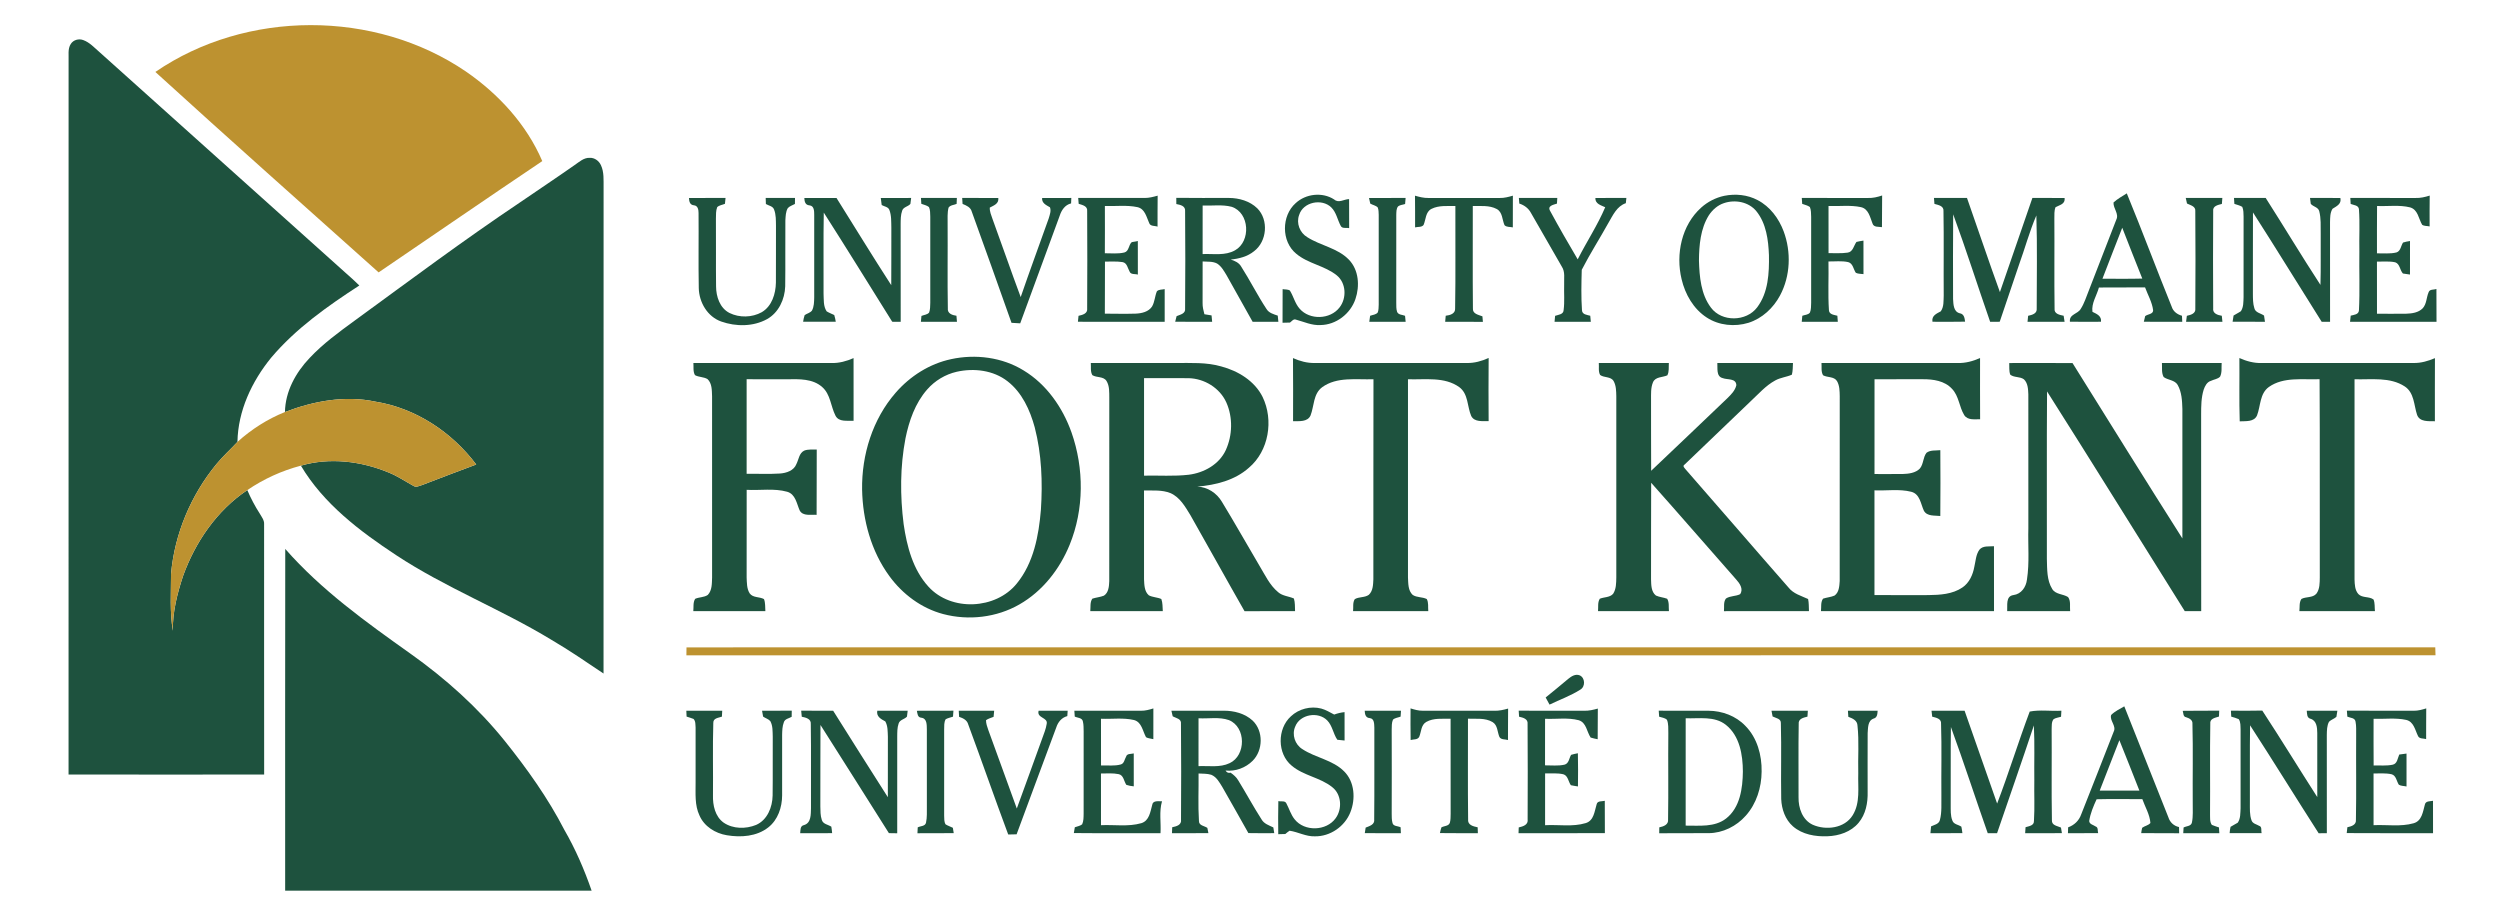<?xml version="1.0" ?>
<svg xmlns="http://www.w3.org/2000/svg" xmlns:sodipodi="http://sodipodi.sourceforge.net/DTD/sodipodi-0.dtd" xmlns:inkscape="http://www.inkscape.org/namespaces/inkscape" viewBox="0 0 148.8 54.388" inkscape:version="0.48.1 " sodipodi:docname="University of Maine Fort Kent logo.svg">
	<sodipodi:namedview pagecolor="#ffffff" bordercolor="#666666" borderopacity="1" objecttolerance="10" gridtolerance="10" guidetolerance="10" inkscape:pageopacity="0" inkscape:pageshadow="2" inkscape:window-width="1680" inkscape:window-height="994" id="namedview102" showgrid="false" fit-margin-top="0" fit-margin-left="0" fit-margin-right="0" fit-margin-bottom="0" inkscape:zoom="4.8355555" inkscape:cx="93.01449" inkscape:cy="35.470995" inkscape:window-x="-4" inkscape:window-y="-4" inkscape:window-maximized="1" inkscape:current-layer="svg2"/>
	<g id="g3083" transform="matrix(0.109,0,0,0.109,0.977,-1.488)">
		<path id="path4" d="m 75.87,52.94 c 49.57,-34.01 119.88,-34.09 169.56,-0.25 17.82,12.27 33.14,28.91 41.72,48.93 -29.9,20.09 -59.58,40.51 -89.37,60.77 C 157.08,125.97 116.24,89.72 75.87,52.94 z" inkscape:connector-curvature="0" style="fill:#bd9230"/>
		<path id="path6" d="m 29.7,37.64 c 1.41,-2.25 4.44,-3.03 6.86,-2.08 3.4,1.25 5.89,4.01 8.57,6.33 44.81,40.19 89.6,80.38 134.41,120.57 2.64,2.28 5.2,4.65 7.71,7.08 -17.42,11.32 -34.69,23.48 -48.18,39.47 -10.55,12.97 -18.09,28.99 -18.37,45.94 -3.77,4.13 -8.01,7.83 -11.53,12.19 -13.9,16.92 -22.78,38.03 -24.74,59.86 0.01,10.36 -0.75,20.82 0.99,31.08 -0.17,-10.22 2.39,-20.23 5.56,-29.87 6.68,-18.59 18.52,-35.87 35.1,-46.93 1.92,4.48 4.19,8.8 6.84,12.9 1.01,1.79 2.49,3.54 2.33,5.73 0.03,45.56 -0.04,91.12 0.03,136.68 -35.6,0.05 -71.21,0.05 -106.81,-0.01 0.06,-129.87 0.03,-259.74 0.02,-389.62 0.16,-3.1 -0.59,-6.56 1.21,-9.32 z" inkscape:connector-curvature="0" style="fill:#1e523e"/>
		<path id="path8" d="m 304.83,103.77 c 2.49,-1.68 4.96,-4.05 8.18,-3.93 2.68,-0.15 5.11,1.65 6.18,4.04 1.77,3.78 1.38,8.08 1.44,12.14 -0.04,88.48 0.02,176.95 -0.03,265.42 -9.42,-6.32 -18.77,-12.75 -28.57,-18.48 -27.53,-16.72 -57.83,-28.43 -84.75,-46.21 -19.86,-13.1 -39.6,-28.04 -51.94,-48.82 15.69,-4.59 32.82,-2.49 47.78,3.69 4.88,1.9 9.19,4.9 13.76,7.39 1.47,0.97 3.16,-0.12 4.64,-0.5 9.83,-3.81 19.69,-7.52 29.56,-11.21 -13.28,-17.66 -33.04,-30.79 -55.03,-34.32 -16.58,-3.55 -33.79,-0.32 -49.41,5.66 0.17,-11.25 5.89,-21.56 13.49,-29.54 7.29,-7.78 15.96,-14.08 24.54,-20.35 29.9,-21.8 59.56,-43.97 90.32,-64.58 9.94,-6.81 19.97,-13.48 29.84,-20.4 z" inkscape:connector-curvature="0" style="fill:#1e523e"/>
		<path id="path10" d="m 698.54,124.58 c 5.56,-5.17 14.59,-6.17 21.01,-2.02 2.48,2.21 5.37,-0.14 8.16,-0.19 0.05,5.29 0.02,10.58 0.04,15.87 -1.55,-0.4 -3.89,0.46 -4.66,-1.36 -1.75,-3.28 -2.35,-7.25 -5.07,-9.94 -5.15,-5.09 -15.4,-3.01 -17.58,4.09 -1.69,4.5 0.36,9.74 4.44,12.14 7.27,4.66 16.58,5.89 22.74,12.3 5.41,5.59 5.99,14.39 3.56,21.47 -2.7,8.06 -10.59,14.15 -19.16,14.21 -4.64,0.28 -8.9,-1.76 -13.26,-2.94 -1.41,-0.64 -2.34,0.91 -3.32,1.58 -1.37,0.04 -2.72,0.07 -4.07,0.1 0.03,-6.12 -0.02,-12.23 0.05,-18.35 1.3,0.25 2.8,0.02 3.97,0.77 1.98,3.19 2.79,7.07 5.33,9.93 5.47,6.31 16.74,5.93 21.8,-0.73 3.96,-5.06 3.62,-13.28 -1.49,-17.46 -6.61,-5.37 -15.7,-6.35 -22.22,-11.88 -8.15,-6.68 -8.08,-20.66 -0.27,-27.59 z" inkscape:connector-curvature="0" style="fill:#1e523e"/>
		<path id="path12" d="m 932.52,120.59 c 6.12,-1.25 12.73,-0.63 18.29,2.34 6.76,3.51 11.56,10 14.2,17.04 4.19,11.27 3.72,24.38 -1.99,35.05 -3.65,6.83 -9.74,12.53 -17.2,14.89 -7.53,2.32 -16.14,1.48 -22.79,-2.86 -7.25,-4.68 -11.81,-12.68 -13.75,-20.94 -3.29,-13.65 -0.02,-29.52 10.71,-39.11 3.53,-3.17 7.88,-5.41 12.53,-6.41 m -0.12,3.98 c -3.43,1.13 -6.26,3.64 -8.23,6.62 -4.6,7.35 -5.34,16.33 -5.41,24.79 0.27,8.8 1.05,18.36 6.54,25.64 5.89,7.95 19.31,7.73 25.21,-0.1 6.14,-8.08 6.63,-18.79 6.47,-28.54 -0.33,-8.32 -1.46,-17.32 -6.88,-24.01 -4.18,-5.11 -11.62,-6.48 -17.7,-4.4 z" inkscape:connector-curvature="0" style="fill:#1e523e"/>
		<path id="path14" d="m 1011.01,121.76 c 2.66,0.11 5.26,-0.51 7.78,-1.37 -0.11,5.77 0.01,11.53 -0.1,17.3 -1.8,-0.32 -4.53,0.23 -5.18,-2.06 -1.33,-3.36 -2.13,-7.93 -6.29,-8.87 -5.8,-1.25 -11.82,-0.38 -17.71,-0.64 -0.03,8.59 -0.04,17.18 0.01,25.76 3.46,-0.07 6.96,0.24 10.41,-0.28 2.96,-0.37 3.34,-3.82 4.83,-5.84 1.24,-0.35 2.53,-0.51 3.83,-0.73 0.05,6.1 0.03,12.2 0.01,18.31 -1.41,-0.22 -2.91,-0.08 -4.18,-0.73 -1.35,-1.95 -1.53,-5.14 -4.18,-5.84 -3.53,-0.78 -7.19,-0.3 -10.76,-0.35 0.19,8.85 -0.33,17.74 0.25,26.57 0.11,2.46 2.82,2.56 4.61,3.07 0.06,0.83 0.18,2.48 0.24,3.3 -6.57,0.01 -13.13,0.02 -19.69,0 0.08,-0.82 0.23,-2.46 0.31,-3.28 1.36,-0.54 3.2,-0.47 4.16,-1.75 0.71,-1.68 0.58,-3.56 0.67,-5.34 -0.04,-15.65 -0.03,-31.29 0,-46.94 -0.07,-1.79 0,-3.66 -0.69,-5.35 -1.23,-0.94 -2.8,-1.18 -4.2,-1.72 -0.06,-0.81 -0.17,-2.43 -0.23,-3.24 12.03,0.02 24.07,0 36.1,0.02 z" inkscape:connector-curvature="0" style="fill:#1e523e"/>
		<path id="path16" d="m 1145.13,124.22 c 2.16,-2 4.78,-3.4 7.25,-4.98 8.45,20.51 16.18,41.32 24.52,61.88 0.82,2.63 3.04,4.23 5.61,4.95 0.04,0.83 0.12,2.48 0.16,3.31 -7,-0.03 -14,0.02 -20.99,-0.03 0.19,-0.77 0.56,-2.31 0.74,-3.08 1.33,-1.12 4.35,-0.97 4.35,-3.17 -0.54,-4.44 -2.9,-8.38 -4.41,-12.52 -8.4,0.09 -16.8,-0.02 -25.2,0.07 -1.18,4.39 -4.19,8.62 -3.53,13.28 2.36,1.16 5.04,2.22 4.67,5.42 -5.66,0.03 -11.32,0.05 -16.97,-0.02 -0.52,-4.18 4.36,-4.14 5.94,-7.07 1.91,-2.97 2.94,-6.39 4.25,-9.64 5.02,-13.01 10.05,-26.02 15.12,-39 1.63,-3.2 -1.72,-6.14 -1.51,-9.4 m -6.04,41.63 c 7.24,0.01 14.5,0.12 21.75,-0.08 -3.72,-9.22 -7.3,-18.49 -10.94,-27.75 -3.68,9.25 -7.18,18.56 -10.81,27.83 z" inkscape:connector-curvature="0" style="fill:#1e523e"/>
		<path id="path18" d="m 1310.02,121.76 c 2.65,0.1 5.25,-0.51 7.77,-1.31 -0.11,5.61 -0.04,11.22 -0.05,16.84 -1.37,-0.33 -2.94,-0.08 -4.09,-0.92 -1.95,-3.29 -2.25,-8.21 -6.54,-9.47 -5.89,-1.48 -12.07,-0.5 -18.07,-0.77 -0.1,8.62 -0.03,17.25 -0.05,25.87 3.55,-0.08 7.19,0.37 10.68,-0.51 2.27,-0.75 2.38,-3.61 3.55,-5.39 1.23,-0.38 2.5,-0.66 3.81,-0.84 -0.03,6.1 -0.02,12.21 -0.01,18.31 -1.31,-0.15 -2.59,-0.34 -3.85,-0.56 -1.72,-1.83 -1.6,-5.26 -4.23,-6.13 -3.27,-0.71 -6.65,-0.3 -9.96,-0.37 0.02,9.49 -0.01,18.97 0.02,28.46 5.33,-0.02 10.66,0.09 15.99,-0.02 3.14,-0.1 6.63,-0.57 8.95,-2.93 2.23,-2.4 2,-5.93 3.26,-8.8 0.58,-1.78 2.84,-1.25 4.26,-1.76 0.07,5.97 0,11.94 0.05,17.91 -15.74,0 -31.48,0 -47.22,0 0.1,-1.12 0.24,-2.24 0.37,-3.35 1.73,-0.49 4.36,-0.53 4.5,-2.94 0.53,-10.7 0.06,-21.45 0.22,-32.16 -0.16,-7.63 0.32,-15.29 -0.22,-22.89 -0.11,-2.38 -2.89,-2.32 -4.53,-3.02 -0.05,-0.82 -0.14,-2.45 -0.19,-3.27 11.86,0.03 23.72,0 35.58,0.02 z" inkscape:connector-curvature="0" style="fill:#1e523e"/>
		<path id="path20" d="m 616.02,121.75 c 2.44,0.04 4.81,-0.61 7.16,-1.26 -0.09,5.64 -0.03,11.28 -0.06,16.92 -1.49,-0.56 -3.85,-0.08 -4.53,-1.87 -1.5,-3.29 -2.3,-7.83 -6.43,-8.77 -5.84,-1.25 -11.88,-0.42 -17.8,-0.63 0.02,8.6 0.05,17.2 -0.02,25.81 3.54,-0.02 7.16,0.42 10.64,-0.42 2.62,-0.67 2.27,-4.11 4.04,-5.64 0.83,-0.16 2.5,-0.48 3.33,-0.64 0.04,6.12 0.02,12.24 0.02,18.35 -1.44,-0.49 -3.79,0.12 -4.48,-1.59 -1.11,-1.87 -1.35,-4.8 -3.91,-5.24 -3.17,-0.5 -6.39,-0.22 -9.57,-0.27 -0.09,9.47 0.04,18.95 -0.07,28.43 5.59,0.03 11.19,0.16 16.79,-0.01 3.31,-0.13 7.08,-0.96 9.01,-3.92 1.46,-2.55 1.5,-5.6 2.62,-8.27 1.09,-1.12 2.84,-0.85 4.26,-1.2 0,5.94 -0.01,11.89 0,17.84 -15.8,0 -31.59,0.01 -47.38,-0.01 0.08,-0.81 0.26,-2.43 0.34,-3.25 2.17,-0.48 5.1,-1.21 4.71,-4.08 0.1,-17.68 0.11,-35.37 0,-53.05 0.33,-2.82 -2.58,-3.36 -4.63,-4.03 -0.07,-0.8 -0.2,-2.4 -0.26,-3.2 12.07,-0.01 24.14,0.01 36.22,0 z" inkscape:connector-curvature="0" style="fill:#1e523e"/>
		<path id="path22" d="m 763.7,120.51 c 2.36,0.67 4.78,1.3 7.27,1.25 13.01,-0.01 26.02,-0.01 39.04,0 2.44,0.06 4.81,-0.59 7.14,-1.26 -0.05,5.77 0,11.55 -0.03,17.32 -1.5,-0.36 -3.39,-0.01 -4.54,-1.22 -1.31,-2.95 -1.02,-7.13 -4.29,-8.84 -3.99,-2.11 -8.69,-1.53 -13.03,-1.63 0.04,18.63 -0.12,37.26 0.07,55.89 -0.27,3.05 3.03,3.52 5.19,4.37 0.11,1 0.2,2.01 0.26,3.02 -6.87,-0.07 -13.74,-0.03 -20.6,-0.03 0.07,-0.83 0.22,-2.49 0.3,-3.32 2.34,-0.25 5.37,-1.12 5.13,-4.08 0.33,-18.61 0.05,-37.24 0.14,-55.86 -4.35,0.12 -9.02,-0.45 -13.04,1.58 -3.31,1.66 -3.03,5.85 -4.34,8.82 -1.1,1.34 -3.13,0.89 -4.62,1.3 -0.03,-5.77 0.05,-11.54 -0.05,-17.31 z" inkscape:connector-curvature="0" style="fill:#1e523e"/>
		<path id="path24" d="m 367.24,121.77 c 6.66,-0.04 13.32,0 19.99,-0.04 -0.09,0.8 -0.25,2.42 -0.34,3.22 -1.4,0.59 -3.06,0.74 -4.21,1.79 -0.79,1.99 -0.65,4.18 -0.71,6.28 0.11,12.33 -0.07,24.66 0.08,36.99 0.01,5.59 2.05,11.87 7.35,14.55 5.44,2.68 12.31,2.52 17.61,-0.44 5.54,-3.27 7.6,-10.05 7.71,-16.14 0.08,-10.32 -0.01,-20.64 0.04,-30.97 -0.06,-2.98 0.07,-6.09 -1.03,-8.92 -0.65,-1.91 -2.97,-2.12 -4.48,-3.04 -0.03,-0.83 -0.08,-2.49 -0.11,-3.32 5.33,0.03 10.67,0.02 16.01,0.02 -0.01,0.81 -0.03,2.45 -0.04,3.27 -1.3,0.74 -2.85,1.13 -3.87,2.25 -1.21,2.01 -1.19,4.46 -1.35,6.72 -0.12,12.01 0.08,24.01 -0.09,36.01 -0.22,7.08 -3.57,14.38 -9.93,17.92 -7.56,4.16 -17,4.14 -25,1.31 -7.54,-2.66 -12.1,-10.49 -12.27,-18.26 -0.26,-13.66 0.01,-27.33 -0.12,-40.99 0,-1.75 -0.35,-4.04 -2.51,-4.22 -2.24,-0.19 -2.62,-2.08 -2.73,-3.99 z" inkscape:connector-curvature="0" style="fill:#1e523e"/>
		<path id="path26" d="m 430.24,121.76 c 5.86,-0.02 11.72,-0.01 17.58,0.01 9.95,15.87 19.71,31.87 29.89,47.6 0.09,-10.46 0.01,-20.92 0.05,-31.38 -0.1,-3.26 0.12,-6.67 -1.1,-9.76 -0.67,-1.69 -2.8,-1.8 -4.17,-2.62 -0.18,-1.28 -0.35,-2.57 -0.5,-3.85 5.53,-0.02 11.06,0 16.59,-0.01 -0.11,0.81 -0.31,2.44 -0.42,3.25 -1.27,1.51 -3.85,1.63 -4.49,3.69 -0.83,2.33 -0.8,4.86 -0.83,7.31 0.05,17.79 -0.01,35.58 0.03,53.38 -1.55,-0.01 -3.09,-0.02 -4.63,-0.03 -12.44,-19.89 -24.75,-39.86 -37.38,-59.62 -0.26,14.76 -0.05,29.53 -0.12,44.3 0.18,3.23 -0.2,6.83 1.7,9.64 1.31,0.82 2.78,1.31 4.15,2.03 0.35,1.19 0.63,2.41 0.83,3.65 -5.95,0.03 -11.9,0.04 -17.84,-0.01 0.17,-1.24 0.46,-2.45 0.85,-3.63 1.28,-0.89 2.99,-1.19 3.99,-2.47 1.16,-2.2 1.16,-4.78 1.22,-7.21 -0.02,-15.02 -0.01,-30.05 0,-45.07 -0.01,-2 0.02,-4.94 -2.62,-5.17 -2.27,-0.18 -2.7,-2.07 -2.78,-4.03 z" inkscape:connector-curvature="0" style="fill:#1e523e"/>
		<path id="path28" d="m 493.93,121.74 c 6.53,0.01 13.07,0.02 19.61,0 -0.04,0.81 -0.11,2.44 -0.14,3.25 -1.46,0.64 -3.44,0.61 -4.4,2.03 -0.75,2.92 -0.46,5.97 -0.51,8.96 0.11,15.32 -0.16,30.66 0.12,45.97 -0.35,2.89 2.42,3.81 4.7,4.12 0.07,0.82 0.21,2.47 0.28,3.3 -6.57,0.01 -13.13,0 -19.69,0 0.07,-0.8 0.23,-2.41 0.3,-3.21 1.37,-0.59 3.14,-0.63 4.17,-1.82 0.66,-1.69 0.58,-3.55 0.65,-5.32 -0.02,-15.69 -0.02,-31.37 0,-47.06 -0.07,-1.76 0.02,-3.6 -0.71,-5.24 -1.18,-0.99 -2.8,-1.2 -4.18,-1.78 -0.05,-0.8 -0.15,-2.4 -0.2,-3.2 z" inkscape:connector-curvature="0" style="fill:#1e523e"/>
		<path id="path30" d="m 516.44,121.73 c 6.58,0.04 13.16,-0.01 19.74,0.05 0.34,3.15 -2.41,4.02 -4.66,5.23 -0.13,2.15 0.8,4.15 1.46,6.14 5.21,14.21 10.12,28.54 15.42,42.72 4.94,-14.38 10.21,-28.64 15.3,-42.96 0.55,-1.94 1.44,-4.06 0.68,-6.06 -2.02,-1.19 -4.55,-2.25 -4.29,-5.08 5.31,-0.05 10.63,-0.01 15.95,-0.02 -0.03,0.74 -0.09,2.23 -0.13,2.97 -3.34,0.8 -5.23,3.68 -6.23,6.77 -7.21,19.56 -14.34,39.16 -21.55,58.72 -1.59,-0.08 -3.17,-0.17 -4.75,-0.28 -7.16,-20.25 -14.38,-40.49 -21.69,-60.69 -0.63,-2.42 -2.93,-3.39 -5.03,-4.23 -0.06,-0.82 -0.17,-2.46 -0.22,-3.28 z" inkscape:connector-curvature="0" style="fill:#1e523e"/>
		<path id="path32" d="m 633.38,125.07 c -0.03,-1.13 -0.04,-2.26 -0.03,-3.39 9.57,0.15 19.15,0.03 28.73,0.06 5.58,0.02 11.43,1.69 15.51,5.67 6.31,6.31 5.31,18.07 -1.77,23.42 -3.6,2.93 -8.22,4.1 -12.74,4.55 2.23,0.7 4.51,1.7 5.72,3.84 4.84,7.56 8.85,15.64 13.8,23.13 1.31,2.22 3.89,2.87 6.16,3.65 0.09,0.84 0.26,2.53 0.34,3.37 -4.69,0 -9.37,0.01 -14.06,-0.01 -4.69,-8.45 -9.47,-16.85 -14.16,-25.29 -1.45,-2.37 -2.83,-4.98 -5.24,-6.51 -2.42,-1.27 -5.26,-0.95 -7.9,-1.14 -0.01,7.54 0,15.08 -0.02,22.62 -0.06,2.11 0.45,4.17 0.99,6.2 1.3,0.21 2.6,0.43 3.91,0.64 0.08,0.87 0.24,2.62 0.32,3.49 -6.73,-0.02 -13.46,0.06 -20.18,-0.05 0.19,-0.76 0.58,-2.28 0.77,-3.04 2,-0.87 5.02,-1.32 4.64,-4.24 0.15,-17.68 0.16,-35.38 0,-53.06 0.3,-2.9 -2.61,-3.5 -4.79,-3.91 m 14.37,0.8 c -0.02,8.84 -0.01,17.67 -0.01,26.51 5.88,-0.25 12.31,1.02 17.68,-2.04 8.77,-4.89 8.02,-20.54 -1.83,-23.77 -5.16,-1.35 -10.58,-0.47 -15.84,-0.7 z" inkscape:connector-curvature="0" style="fill:#1e523e"/>
		<path id="path34" d="m 738.59,121.77 c 6.66,-0.04 13.32,0 19.99,-0.03 -0.07,0.83 -0.21,2.48 -0.28,3.31 -1.27,0.45 -2.74,0.46 -3.83,1.29 -1.04,1.3 -0.92,3.04 -0.99,4.6 0.01,16 0.04,32 -0.01,48 0.03,1.66 -0.07,3.37 0.45,4.98 0.69,1.73 2.89,1.55 4.35,2.17 0.08,0.82 0.25,2.46 0.33,3.27 -6.62,0.02 -13.24,0.01 -19.86,0.01 0.11,-0.82 0.34,-2.46 0.45,-3.28 1.4,-0.56 3.24,-0.54 4.21,-1.88 0.46,-1.35 0.43,-2.8 0.49,-4.2 -0.03,-16.36 -0.03,-32.72 0,-49.07 -0.06,-1.35 -0.03,-2.73 -0.53,-4 -1.09,-1.15 -2.78,-1.32 -4.09,-2.12 -0.17,-0.76 -0.51,-2.29 -0.68,-3.05 z" inkscape:connector-curvature="0" style="fill:#1e523e"/>
		<path id="path36" d="m 820.42,121.73 c 6.99,0.03 13.99,0.03 20.99,0.01 -0.04,0.77 -0.14,2.32 -0.19,3.09 -1.99,0.68 -5.41,1.17 -3.69,4.06 4.81,8.89 9.88,17.67 15.02,26.38 4.85,-9.57 10.81,-18.58 15.02,-28.45 -2.32,-1.1 -5.5,-1.82 -5.38,-5.05 5.65,-0.05 11.29,0.01 16.94,-0.05 -0.08,0.72 -0.23,2.16 -0.3,2.88 -4.9,1.64 -7.06,6.6 -9.48,10.71 -4.77,8.6 -10.11,16.92 -14.59,25.67 -0.2,7.34 -0.38,14.74 0.12,22.07 0.11,2.42 2.77,2.51 4.52,3.02 0.08,0.82 0.23,2.48 0.31,3.31 -6.61,-0.02 -13.2,0 -19.8,-0.01 0.08,-0.81 0.23,-2.43 0.3,-3.25 1.73,-0.64 4.54,-0.68 4.65,-3.12 0.61,-4.65 0.14,-9.36 0.29,-14.03 -0.15,-3.25 0.65,-6.85 -1.28,-9.73 -5.68,-9.73 -11.16,-19.58 -16.84,-29.31 -1.33,-2.53 -3.67,-4.26 -6.36,-5.12 -0.06,-0.77 -0.19,-2.31 -0.25,-3.08 z" inkscape:connector-curvature="0" style="fill:#1e523e"/>
		<path id="path38" d="m 1047.09,121.75 c 6.01,0 12.02,0.01 18.03,0 6.03,17.12 11.78,34.34 17.98,51.4 5.98,-17.12 11.77,-34.3 17.74,-51.42 5.86,0.04 11.73,-0.01 17.6,0.04 0.38,3.42 -2.71,3.77 -4.97,5.03 -0.8,1.98 -0.59,4.17 -0.64,6.25 0.13,16.35 -0.12,32.7 0.12,49.04 -0.36,2.98 2.76,3.52 4.95,3.98 0.13,0.82 0.38,2.47 0.51,3.29 -6.75,0.03 -13.49,0.01 -20.23,0.01 0.08,-0.82 0.24,-2.46 0.32,-3.27 2.19,-0.5 5.03,-1.18 4.69,-4.09 0,-16.89 0.35,-33.82 -0.19,-50.71 -3.78,8.79 -6.26,18.1 -9.53,27.09 -3.49,10.32 -7.03,20.63 -10.48,30.96 -1.76,0.01 -3.5,0.02 -5.22,0.04 -6.81,-19.54 -13.06,-39.29 -20.19,-58.71 -0.17,15.42 -0.08,30.85 -0.06,46.27 0.18,2.84 0.2,6.86 3.58,7.75 2.41,0.36 2.73,2.57 2.98,4.6 -5.94,0.12 -11.87,0.07 -17.81,0.05 -0.56,-3.3 2.13,-4.39 4.53,-5.69 1.79,-2.48 1.47,-5.76 1.61,-8.66 -0.12,-15.31 0.14,-30.64 -0.13,-45.94 0.32,-3.02 -2.79,-3.44 -4.94,-4.07 -0.06,-0.81 -0.19,-2.43 -0.25,-3.24 z" inkscape:connector-curvature="0" style="fill:#1e523e"/>
		<path id="path40" d="m 1184.58,121.75 c 6.66,-0.01 13.32,0.01 19.98,-0.01 -0.06,0.82 -0.18,2.45 -0.25,3.27 -2.16,0.58 -5.13,1.05 -4.75,4.02 -0.12,17.63 -0.1,35.28 0,52.92 -0.43,2.89 2.46,3.76 4.7,4.13 0.08,0.82 0.26,2.47 0.35,3.29 -6.62,0.01 -13.24,0 -19.85,0 0.1,-0.81 0.31,-2.45 0.42,-3.27 2.13,-0.46 5,-1.26 4.62,-4.06 0.12,-17.67 0.14,-35.36 -0.01,-53.04 0.3,-2.76 -2.67,-3.25 -4.53,-4.22 -0.17,-0.76 -0.51,-2.27 -0.68,-3.03 z" inkscape:connector-curvature="0" style="fill:#1e523e"/>
		<path id="path42" d="m 1210.92,121.74 c 5.76,0.01 11.53,0.03 17.3,-0.01 10.07,15.77 19.68,31.82 29.91,47.49 0.29,-9.41 0.05,-18.83 0.14,-28.24 -0.06,-3.98 0.22,-8.05 -0.79,-11.94 -0.5,-2.3 -3.35,-2.47 -4.64,-4.09 -0.11,-0.81 -0.31,-2.42 -0.41,-3.22 5.52,0.03 11.05,0.01 16.58,0.03 0.72,3.27 -2.01,4.45 -4.29,5.9 -1.38,2.18 -1.29,4.88 -1.36,7.36 0.03,18.12 -0.01,36.23 0.02,54.35 -1.54,0 -3.06,0 -4.57,0.01 -12.56,-19.88 -24.82,-39.95 -37.53,-59.73 -0.07,14.79 0,29.59 -0.04,44.39 0.03,2.63 -0.02,5.32 0.78,7.86 0.56,2.52 3.5,2.77 5.31,4.07 0.12,0.85 0.37,2.54 0.5,3.39 -5.9,0.01 -11.78,0.03 -17.67,-0.02 0.14,-0.85 0.4,-2.54 0.53,-3.39 1.29,-0.85 2.72,-1.47 4,-2.37 1.48,-2.24 1.35,-5.06 1.46,-7.63 -0.01,-14.66 -0.03,-29.32 0.01,-43.97 -0.06,-1.81 0.02,-3.7 -0.73,-5.38 -1.34,-0.81 -2.87,-1.11 -4.3,-1.62 -0.05,-0.81 -0.16,-2.43 -0.21,-3.24 z" inkscape:connector-curvature="0" style="fill:#1e523e"/>
		<path id="path44" d="m 445.01,211.88 c 4.2,0.13 8.3,-1 12.12,-2.69 0.01,11.41 0,22.82 0.01,34.23 -3.37,-0.2 -8.02,0.87 -9.89,-2.81 -2.61,-5.09 -2.67,-11.61 -7.24,-15.61 -5.17,-4.62 -12.56,-4.35 -19.04,-4.26 -7.41,0.01 -14.82,0 -22.23,-0.01 0,17.22 0.01,34.43 0,51.65 6.07,-0.09 12.15,0.23 18.21,-0.16 3.53,-0.25 7.65,-1.6 8.99,-5.23 1.26,-2.46 1.45,-5.85 4.17,-7.24 2.18,-0.91 4.61,-0.52 6.91,-0.64 -0.09,11.89 0.04,23.79 -0.07,35.68 -3.08,-0.28 -7.43,0.91 -9.24,-2.4 -1.66,-3.74 -2.25,-8.89 -6.85,-10.22 -7.17,-1.99 -14.76,-0.64 -22.1,-1.05 -0.03,15.95 -0.01,31.89 -0.02,47.84 0.15,2.93 0.03,6.13 1.66,8.7 1.8,2.5 5.34,1.76 7.81,3.12 0.83,2.08 0.59,4.38 0.76,6.58 -13.12,0.02 -26.23,0.01 -39.35,0.01 0.24,-2.24 -0.24,-4.73 1.02,-6.73 2.2,-1 4.89,-0.73 6.9,-2.14 2.38,-2.51 2.21,-6.27 2.34,-9.49 -0.01,-33 -0.01,-66 -0.01,-99 -0.14,-3.19 0.03,-7.01 -2.51,-9.37 -2.09,-1.24 -4.72,-0.98 -6.83,-2.15 -1.15,-2 -0.67,-4.42 -0.86,-6.61 25.11,-0.02 50.22,-0.01 75.34,0 z" inkscape:connector-curvature="0" style="fill:#1e523e"/>
		<path id="path46" d="m 510.42,209.76 c 13.33,-2.88 27.87,-1.04 39.57,6.17 12.52,7.58 21.31,20.22 26.15,33.86 6.92,19.69 6.9,41.96 -1.02,61.35 -5.43,13.33 -14.81,25.35 -27.41,32.55 -12.46,7.17 -27.78,8.94 -41.64,5.27 -11.86,-3.14 -22.21,-10.86 -29.38,-20.72 -9.95,-13.59 -14.58,-30.53 -14.9,-47.23 -0.28,-19 5.72,-38.45 18.31,-52.89 7.87,-9.07 18.52,-15.85 30.32,-18.36 m 3.01,6.9 c -6.21,1.43 -11.92,4.87 -16.11,9.67 -6.55,7.45 -9.9,17.13 -11.85,26.71 -2.95,15.4 -2.96,31.28 -1,46.81 1.77,12.17 5.07,24.89 13.58,34.19 12.39,13.61 36.73,12.48 48.21,-1.76 9.2,-11.26 12,-26.2 13.17,-40.33 0.98,-15.02 0.41,-30.31 -3.38,-44.94 -2.58,-9.46 -6.91,-19.02 -14.84,-25.16 -7.76,-6.06 -18.37,-7.31 -27.78,-5.19 z" inkscape:connector-curvature="0" style="fill:#1e523e"/>
		<path id="path48" d="m 697.08,209.18 c 3.74,1.68 7.77,2.78 11.9,2.69 27.67,0 55.33,0 83,0 4.14,0.09 8.19,-1.04 11.94,-2.75 -0.11,11.49 -0.08,22.99 -0.01,34.49 -3.25,-0.09 -7.75,0.66 -9.52,-2.83 -2.23,-5.18 -1.49,-11.98 -6.49,-15.72 -8.11,-5.82 -18.68,-4 -28.03,-4.31 -0.01,36.07 -0.03,72.15 0,108.23 0.18,3.24 -0.02,7.11 2.57,9.52 2.28,1.52 5.28,1.04 7.7,2.26 1.08,2.01 0.59,4.41 0.82,6.6 -13.7,0.02 -27.39,0 -41.08,0.01 0.27,-2.16 -0.32,-4.64 0.95,-6.55 2.3,-1.38 5.44,-0.75 7.67,-2.38 2.29,-2.13 2.33,-5.53 2.47,-8.43 0.06,-36.42 -0.05,-72.84 0.06,-109.27 -9.36,0.33 -19.96,-1.51 -28.04,4.37 -4.89,3.64 -4.32,10.27 -6.32,15.41 -1.66,3.67 -6.25,3.05 -9.55,3.14 0.01,-11.49 0.09,-22.98 -0.04,-34.48 z" inkscape:connector-curvature="0" style="fill:#1e523e"/>
		<path id="path50" d="m 1060.02,211.88 c 4.24,0.11 8.4,-0.99 12.24,-2.74 0,11.15 -0.05,22.3 0.03,33.45 -2.97,-0.06 -6.73,0.67 -8.65,-2.22 -2.81,-4.53 -2.88,-10.44 -6.71,-14.4 -4,-4.4 -10.33,-5.28 -15.96,-5.24 -8.78,0.02 -17.56,0.01 -26.34,0.01 -0.02,17.26 -0.02,34.51 -0.01,51.76 5.11,-0.03 10.22,0.05 15.33,-0.01 3.3,-0.11 7.04,-0.5 9.47,-3.02 2,-2.45 1.66,-6.05 3.56,-8.54 2.13,-1.66 5.05,-1.16 7.58,-1.46 0.09,11.98 0.1,23.97 -0.01,35.95 -3.04,-0.37 -7.18,0.3 -8.95,-2.85 -1.76,-3.75 -2.13,-9.15 -6.91,-10.38 -6.54,-1.65 -13.42,-0.49 -20.09,-0.78 0.02,19.06 0.03,38.11 0,57.17 9.81,0.08 19.62,0.05 29.43,0.03 6.34,-0.08 13.16,-0.45 18.58,-4.15 3.76,-2.54 5.72,-6.92 6.51,-11.27 0.75,-3.14 0.83,-6.63 2.77,-9.35 1.93,-2.35 5.28,-1.68 7.97,-1.92 0.01,11.82 -0.02,23.63 0.02,35.45 -31.5,0 -62.99,0 -94.49,0 0.27,-2.27 -0.27,-4.85 1.14,-6.82 2.04,-0.69 4.27,-0.81 6.27,-1.68 2.49,-1.76 2.63,-5.16 2.82,-7.93 0.04,-33.66 -0.02,-67.33 0.02,-100.99 -0.06,-2.76 -0.06,-5.73 -1.49,-8.19 -1.61,-2.63 -5.22,-1.84 -7.61,-3.19 -1.19,-2.02 -0.68,-4.47 -0.86,-6.69 24.78,-0.02 49.56,-0.01 74.34,0 z" inkscape:connector-curvature="0" style="fill:#1e523e"/>
		<path id="path52" d="m 1213.86,209.15 c 3.83,1.73 7.97,2.86 12.2,2.73 27.67,-0.02 55.33,-0.01 83,-0.01 4.01,0.07 7.92,-1.1 11.59,-2.65 -0.08,11.48 -0.02,22.97 -0.03,34.45 -3.4,-0.07 -8.32,0.5 -9.74,-3.52 -1.74,-5.27 -1.51,-12.01 -6.67,-15.45 -8.1,-5.34 -18.31,-3.67 -27.47,-3.95 0,36.43 0.01,72.87 0,109.31 0.1,2.74 0.16,5.84 2.11,8 2.18,2.24 5.89,1.15 8.27,2.96 0.81,1.99 0.54,4.22 0.76,6.33 -13.75,0.05 -27.51,0.01 -41.26,0.02 0.27,-2.2 -0.21,-4.74 1.12,-6.66 2.52,-1.36 6.11,-0.5 8.16,-2.86 1.91,-2.53 1.81,-5.91 1.87,-8.93 -0.11,-36.07 0.12,-72.14 -0.12,-108.21 -9.23,0.38 -19.62,-1.42 -27.66,4.23 -5.05,3.61 -4.49,10.33 -6.49,15.54 -1.61,3.69 -6.2,3.07 -9.46,3.25 -0.37,-11.52 -0.06,-23.05 -0.18,-34.58 z" inkscape:connector-curvature="0" style="fill:#1e523e"/>
		<path id="path54" d="m 586.68,211.87 c 15.42,0 30.84,0 46.27,0 8.35,0.04 16.89,-0.48 25.02,1.89 9.19,2.46 18.18,7.9 22.53,16.67 6.1,12.64 3.4,29.44 -7.5,38.64 -7.7,6.89 -18.13,9.44 -28.18,10.3 5.62,0.21 10.61,3.5 13.44,8.28 6.99,11.46 13.56,23.18 20.4,34.74 3.1,5.09 5.64,10.78 10.34,14.65 2.41,2.09 5.76,2.17 8.58,3.43 0.67,2.24 0.54,4.6 0.63,6.91 -9.2,0 -18.39,-0.05 -27.58,0.03 -9.96,-17.42 -19.64,-35 -29.56,-52.44 -2.83,-4.61 -5.72,-9.8 -10.9,-12.06 -4.58,-1.84 -9.62,-1.35 -14.44,-1.42 0.02,16.17 -0.01,32.34 0.01,48.51 0.16,3.01 0.15,6.62 2.65,8.75 2.12,1.08 4.61,1.03 6.79,1.99 0.8,2.1 0.63,4.41 0.81,6.62 -13.2,0.02 -26.4,0.01 -39.6,0 0.24,-2.26 -0.25,-4.81 1.12,-6.8 2.06,-0.68 4.29,-0.83 6.32,-1.64 2.58,-1.65 2.8,-5.11 2.92,-7.88 0.02,-33.36 -0.03,-66.71 0.02,-100.07 -0.05,-3.13 0.19,-6.52 -1.52,-9.29 -1.68,-2.63 -5.37,-1.68 -7.73,-3.18 -1.16,-2 -0.66,-4.43 -0.84,-6.63 m 29.07,8.26 c -0.02,17.75 -0.02,35.5 0,53.25 8.12,-0.17 16.29,0.44 24.38,-0.49 8.32,-1.03 16.66,-5.63 20.27,-13.49 3.67,-8.08 3.91,-17.85 0.28,-25.99 -3.57,-7.93 -12,-13.06 -20.6,-13.25 -8.11,-0.1 -16.22,0.01 -24.33,-0.03 z" inkscape:connector-curvature="0" style="fill:#1e523e"/>
		<path id="path56" d="m 864.07,211.88 c 12.75,-0.01 25.5,-0.02 38.25,0 -0.17,2.24 0.25,4.65 -0.82,6.72 -2.61,1.21 -6.52,0.68 -7.84,3.8 -1.28,3.04 -1.03,6.42 -1.06,9.65 0.06,12.89 -0.05,25.79 0.06,38.68 13.94,-13.1 27.67,-26.41 41.55,-39.57 2.06,-2.04 4.31,-4.22 4.97,-7.17 -0.15,-3.92 -4.89,-2.84 -7.48,-3.88 -3.64,-0.92 -2.67,-5.45 -2.9,-8.24 13.76,0 27.53,-0.01 41.3,0.01 -0.12,2.13 -0.05,4.3 -0.6,6.37 -2.95,1.31 -6.28,1.56 -9.1,3.15 -5.25,2.84 -9.16,7.45 -13.49,11.44 -11.99,11.48 -23.98,22.95 -35.95,34.45 -1.49,0.88 0.13,2.09 0.76,2.94 18.71,21.34 37.18,42.89 55.92,64.21 2.68,3.44 6.94,4.56 10.72,6.3 0.47,2.16 0.37,4.4 0.47,6.61 -15.47,0.05 -30.95,-0.01 -46.42,0.03 0.25,-2.28 -0.4,-4.93 1.08,-6.89 2.29,-1.55 5.31,-1.15 7.74,-2.38 2,-2.83 -0.29,-6.01 -2.22,-8.12 -15.47,-17.55 -30.78,-35.25 -46.34,-52.71 -0.12,17.57 0,35.14 -0.07,52.72 0.1,3.03 0.03,6.79 2.67,8.85 1.94,0.89 4.12,1 6.13,1.75 1.24,2.02 0.73,4.51 0.97,6.77 -12.91,0 -25.81,0.01 -38.72,-0.01 0.22,-2.25 -0.31,-4.76 0.97,-6.77 2.36,-0.98 5.45,-0.62 7.26,-2.68 1.72,-2.6 1.68,-5.89 1.75,-8.9 -0.02,-33 -0.02,-66 0,-99 -0.07,-2.77 -0.07,-5.73 -1.44,-8.22 -1.5,-2.68 -5.24,-1.76 -7.39,-3.39 -1.1,-1.96 -0.52,-4.38 -0.73,-6.52 z" inkscape:connector-curvature="0" style="fill:#1e523e"/>
		<path id="path58" d="m 1088.19,211.89 c 11.52,-0.01 23.05,-0.08 34.57,0.03 19.94,31.95 39.79,63.96 59.98,95.75 0.02,-23.56 0.01,-47.11 0,-70.67 -0.14,-4.47 -0.33,-9.2 -2.59,-13.18 -1.63,-2.75 -5.29,-2.53 -7.64,-4.29 -1.28,-2.34 -0.77,-5.12 -0.94,-7.66 10.87,0 21.75,0 32.62,0 -0.19,2.47 0.29,5.17 -0.87,7.45 -1.28,1.36 -3.35,1.47 -4.95,2.28 -2.21,0.63 -3.32,2.84 -4.01,4.85 -1.36,4.38 -1.37,9.01 -1.38,13.55 0.05,35.79 -0.04,71.58 0.04,107.37 -3,0 -5.99,0 -8.98,0 -25.08,-39.99 -49.92,-80.12 -75.2,-119.98 -0.23,30.52 -0.03,61.04 -0.1,91.55 0.18,5.5 -0.08,11.5 2.93,16.35 1.87,3.02 5.88,2.64 8.63,4.38 1.64,2.19 0.87,5.16 1.14,7.7 -11.46,-0.01 -22.92,0.01 -34.37,0 0.23,-3.08 -0.93,-8.16 3.38,-8.77 4.34,-0.55 6.95,-4.4 7.42,-8.5 1.44,-9.28 0.48,-18.72 0.76,-28.07 -0.01,-24.35 0,-48.7 -0.01,-73.04 -0.12,-2.83 -0.22,-6.13 -2.41,-8.21 -2.18,-1.61 -5.36,-0.85 -7.46,-2.54 -0.76,-2.02 -0.43,-4.25 -0.56,-6.35 z" inkscape:connector-curvature="0" style="fill:#1e523e"/>
		<path id="path60" d="m 146.64,238.64 c 15.62,-5.98 32.83,-9.21 49.41,-5.66 21.99,3.53 41.75,16.66 55.03,34.32 -9.87,3.69 -19.73,7.4 -29.56,11.21 -1.48,0.38 -3.17,1.47 -4.64,0.5 -4.57,-2.49 -8.88,-5.49 -13.76,-7.39 -14.96,-6.18 -32.09,-8.28 -47.78,-3.69 -10.44,2.75 -20.35,7.27 -29.26,13.35 -16.58,11.06 -28.42,28.34 -35.1,46.93 -3.17,9.64 -5.73,19.65 -5.56,29.87 -1.74,-10.26 -0.98,-20.72 -0.99,-31.08 1.96,-21.83 10.84,-42.94 24.74,-59.86 3.52,-4.36 7.76,-8.06 11.53,-12.19 7.61,-6.86 16.43,-12.5 25.94,-16.31 z" inkscape:connector-curvature="0" style="fill:#bd9230"/>
		<path id="path62" d="m 146.8,313.4 c 19.73,22.51 44.21,40.02 68.46,57.26 19.12,13.58 36.77,29.37 51.48,47.68 12.16,15.2 23.54,31.12 32.46,48.46 6.08,10.52 10.92,21.7 14.89,33.19 -55.78,0.01 -111.56,0 -167.34,0 0.03,-62.2 -0.08,-124.4 0.05,-186.59 z" inkscape:connector-curvature="0" style="fill:#1e523e"/>
		<path id="path64" d="m 365.9,367.15 c 318.31,-0.05 636.62,-0.04 954.93,-0.01 0.02,1.44 0.07,2.88 0.13,4.32 -318.37,0.07 -636.74,0 -955.11,0.04 0.01,-1.46 0.03,-2.91 0.05,-4.35 z" inkscape:connector-curvature="0" style="fill:#bd9230"/>
		<path id="path66" d="m 847.38,384.35 c 1.7,-1.4 3.94,-2.84 6.23,-1.93 3.03,1.29 3.23,6.14 0.4,7.79 -5.26,3.37 -11.23,5.47 -16.84,8.2 -0.72,-1.3 -1.42,-2.59 -2.12,-3.89 4.18,-3.31 8.22,-6.78 12.33,-10.17 z" inkscape:connector-curvature="0" style="fill:#1e523e"/>
		<path id="path68" d="m 620.84,400.49 c 0.03,5.59 0.04,11.19 -0.01,16.78 -1.34,-0.36 -2.8,-0.37 -4,-1.06 -1.84,-3.32 -2.31,-8.28 -6.62,-9.4 -5.87,-1.35 -11.99,-0.42 -17.97,-0.68 0.02,8.5 0,17 0.02,25.49 3.6,-0.13 7.33,0.46 10.85,-0.55 1.85,-0.56 1.95,-2.77 2.83,-4.21 0.46,-1.88 2.77,-1.39 4.19,-1.8 -0.01,5.99 -0.01,11.98 0.01,17.98 -1.4,-0.11 -2.75,-0.38 -4.06,-0.81 -1.34,-1.95 -1.46,-5.28 -4.18,-5.85 -3.19,-0.65 -6.46,-0.35 -9.67,-0.35 0.04,9.4 0.02,18.81 0.01,28.22 7.31,-0.34 14.87,0.95 22,-1.09 4.38,-1.32 4.94,-6.24 5.97,-9.98 0.33,-2.59 3.51,-1.93 5.35,-1.97 -1.66,5.64 -0.47,11.63 -0.82,17.42 -15.78,-0.08 -31.55,0.09 -47.33,-0.08 0.14,-0.79 0.4,-2.37 0.54,-3.16 1.32,-0.52 2.85,-0.69 4,-1.6 0.83,-1.81 0.76,-3.84 0.81,-5.78 -0.02,-15 -0.03,-30 0.01,-45 -0.05,-1.78 0.02,-3.58 -0.4,-5.32 -0.31,-2.16 -2.95,-1.99 -4.46,-2.75 -0.06,-0.8 -0.17,-2.4 -0.22,-3.2 12.09,0.02 24.19,0 36.29,0.02 2.35,0.07 4.63,-0.57 6.86,-1.27 z" inkscape:connector-curvature="0" style="fill:#1e523e"/>
		<path id="path70" d="m 695.91,404.83 c 4.35,-4.11 10.84,-5.78 16.63,-4.26 2.51,0.69 4.74,2.08 7.04,3.27 1.82,-0.69 3.72,-1.12 5.66,-1.33 0.02,5.17 0.01,10.34 0.01,15.51 -1.34,-0.09 -2.66,-0.23 -3.96,-0.42 -2.27,-3.28 -2.65,-7.62 -5.5,-10.54 -4.93,-5.06 -14.93,-3.4 -17.5,3.35 -1.93,4.39 -0.15,9.84 3.94,12.32 7.23,4.77 16.59,5.86 22.84,12.2 5.71,5.72 6.25,15.02 3.35,22.24 -3.04,7.78 -11.04,13.32 -19.43,13.16 -4.83,0.17 -9.12,-2.38 -13.78,-3.06 -0.82,0.55 -1.59,1.15 -2.33,1.8 -1.29,0.03 -2.58,0.07 -3.85,0.1 -0.05,-6.03 -0.12,-12.06 0.05,-18.08 1.43,0.41 3.71,-0.42 4.42,1.32 1.52,2.85 2.4,6.07 4.46,8.62 5.38,6.82 17.33,6.48 22.39,-0.55 3.69,-5.03 3.27,-12.99 -1.79,-16.96 -6.6,-5.36 -15.72,-6.25 -22.21,-11.79 -7.92,-6.51 -7.94,-20.08 -0.44,-26.9 z" inkscape:connector-curvature="0" style="fill:#1e523e"/>
		<path id="path72" d="m 761.32,417.75 c -0.13,-5.76 -0.05,-11.52 -0.04,-17.28 2.16,0.67 4.37,1.33 6.67,1.28 13.01,0.02 26.02,-0.02 39.04,0.02 2.58,0.09 5.09,-0.51 7.56,-1.2 -0.1,5.72 0,11.45 -0.07,17.18 -1.54,-0.49 -3.72,-0.05 -4.66,-1.65 -1.19,-2.73 -0.91,-6.46 -3.78,-8.16 -4.04,-2.4 -8.95,-1.66 -13.41,-1.84 0.04,18.28 -0.14,36.57 0.08,54.85 -0.39,3.24 2.77,3.94 5.21,4.46 0.02,1.07 0.05,2.14 0.11,3.22 -6.91,-0.05 -13.82,0.05 -20.72,-0.07 0.25,-1.04 0.47,-2.1 0.82,-3.11 1.5,-0.87 3.99,-0.61 4.62,-2.57 0.45,-1.59 0.37,-3.26 0.42,-4.89 -0.06,-17.29 -0.02,-34.58 -0.03,-51.87 -4.44,0.12 -9.27,-0.53 -13.29,1.76 -2.93,1.68 -2.67,5.41 -3.86,8.16 -0.9,1.68 -3.13,1.24 -4.67,1.71 z" inkscape:connector-curvature="0" style="fill:#1e523e"/>
		<path id="path74" d="m 1143.84,404.07 c 2.04,-2.04 4.71,-3.27 7.18,-4.72 8.03,20.2 16.01,40.43 24.08,60.62 0.85,2.72 2.99,4.7 5.8,5.3 0.01,1.12 0.04,2.24 0.08,3.38 -6.92,-0.08 -13.82,0.02 -20.73,-0.07 0.12,-0.98 0.29,-1.95 0.52,-2.9 1.38,-1.06 3.34,-1.25 4.51,-2.63 -0.34,-4.64 -2.89,-8.71 -4.4,-13.02 -8.32,0.02 -16.65,-0.16 -24.97,0.06 -1.77,3.78 -3.42,7.74 -4.06,11.89 0.14,1.82 2.28,2.08 3.51,2.97 1.55,0.47 0.97,2.41 1.38,3.64 -5.5,0.05 -11.01,0.01 -16.5,0.04 0.02,-1.08 0.05,-2.15 0.11,-3.21 3.3,-1.16 5.91,-3.64 7.09,-6.96 6.04,-15.05 11.84,-30.2 17.79,-45.29 1.61,-3.13 -2.37,-6.08 -1.39,-9.1 m 4.49,13.76 c -3.6,9.18 -7.16,18.36 -10.74,27.55 7.22,0 14.45,0.02 21.67,-0.01 -3.61,-9.19 -7.23,-18.38 -10.93,-27.54 z" inkscape:connector-curvature="0" style="fill:#1e523e"/>
		<path id="path76" d="m 1309.07,401.76 c 2.34,0.05 4.6,-0.61 6.83,-1.29 -0.09,5.58 -0.01,11.17 -0.06,16.76 -1.47,-0.46 -3.6,0 -4.4,-1.61 -1.64,-3.28 -2.32,-7.91 -6.53,-8.87 -5.83,-1.26 -11.87,-0.37 -17.77,-0.61 0,8.5 -0.05,17.01 0.03,25.52 3.43,-0.12 6.93,0.28 10.33,-0.42 2.63,-0.5 2.75,-3.56 3.66,-5.57 1.3,-0.19 2.63,-0.37 3.97,-0.53 0,5.99 0,11.98 0,17.98 -1.4,-0.35 -2.94,-0.22 -4.18,-0.95 -1.3,-1.9 -1.43,-5.06 -4,-5.74 -3.23,-0.71 -6.57,-0.39 -9.83,-0.42 0.02,9.41 0,18.83 0.01,28.24 7.27,-0.36 14.8,0.96 21.89,-1.06 4.53,-1.28 5.05,-6.33 6.12,-10.15 0.38,-2.12 2.85,-1.77 4.45,-2.11 0.04,5.9 0.01,11.8 0.02,17.7 -15.71,-0.07 -31.42,0.07 -47.13,-0.07 0.08,-0.79 0.26,-2.39 0.35,-3.19 2.11,-0.45 4.89,-1.23 4.67,-3.98 0.29,-15.46 0.01,-30.94 0.13,-46.41 -0.05,-2.42 0.15,-4.87 -0.34,-7.25 -0.3,-2.2 -2.9,-2.02 -4.48,-2.75 -0.06,-0.81 -0.19,-2.44 -0.25,-3.26 12.17,0.06 24.34,0.02 36.51,0.04 z" inkscape:connector-curvature="0" style="fill:#1e523e"/>
		<path id="path78" d="m 856.05,401.76 c 2.55,0.09 5.04,-0.51 7.49,-1.19 -0.1,5.59 0.01,11.17 -0.08,16.75 -1.31,-0.24 -2.58,-0.54 -3.83,-0.92 -2.16,-3.17 -2.28,-8.16 -6.54,-9.48 -5.97,-1.56 -12.26,-0.49 -18.36,-0.78 0.01,8.47 0.04,16.95 -0.02,25.43 3.52,-0.04 7.13,0.43 10.6,-0.36 2.47,-0.62 2.53,-3.53 3.63,-5.37 1.2,-0.41 2.46,-0.61 3.71,-0.87 0.15,6.03 0.11,12.08 0.04,18.12 -1.3,-0.22 -2.6,-0.37 -3.87,-0.67 -1.42,-1.93 -1.52,-5.22 -4.14,-5.98 -3.26,-0.75 -6.63,-0.39 -9.93,-0.45 -0.01,9.42 0,18.85 -0.01,28.27 7.37,-0.41 15.03,1.02 22.19,-1.15 4.5,-1.36 4.79,-6.49 5.96,-10.25 0.41,-2.06 2.95,-1.51 4.45,-1.92 0.06,5.88 0,11.76 0.05,17.64 -15.71,0.1 -31.43,0 -47.15,0.05 0.02,-1.05 0.06,-2.1 0.11,-3.15 2.36,-0.56 5.32,-1.38 4.86,-4.5 0.06,-17.33 0.11,-34.68 -0.03,-52.01 0.32,-2.81 -2.54,-3.47 -4.64,-3.95 -0.06,-0.82 -0.16,-2.46 -0.21,-3.29 11.9,0.04 23.81,0 35.72,0.03 z" inkscape:connector-curvature="0" style="fill:#1e523e"/>
		<path id="path80" d="m 365.81,401.75 c 6.53,0 13.07,0.01 19.6,-0.01 -0.04,0.81 -0.12,2.43 -0.17,3.24 -1.87,0.68 -4.78,0.75 -4.7,3.41 -0.41,13.16 -0.04,26.36 -0.18,39.54 -0.15,5.43 1.14,11.59 5.84,14.94 5.11,3.49 12.1,3.52 17.7,1.24 6.16,-2.7 8.92,-9.69 9.03,-16.04 0.15,-10.69 -0.01,-21.38 0.07,-32.07 -0.12,-2.89 0.11,-6 -1.35,-8.6 -1.05,-1.17 -2.69,-1.55 -3.92,-2.46 -0.15,-0.8 -0.43,-2.39 -0.57,-3.18 5.4,-0.03 10.81,0.02 16.22,-0.04 -0.01,0.84 -0.04,2.51 -0.05,3.35 -1.5,0.9 -3.75,1.1 -4.29,3.04 -0.84,2.18 -0.86,4.56 -0.92,6.86 -0.02,11 0.03,22.01 0,33.01 -0.02,6.5 -2.29,13.36 -7.56,17.48 -6.31,4.98 -14.97,5.57 -22.63,4.28 -6.3,-1.03 -12.4,-4.82 -14.96,-10.84 -2.65,-5.58 -2.06,-11.91 -2.1,-17.89 -0.01,-10.02 0.01,-20.04 0,-30.05 -0.14,-1.59 0.08,-3.48 -1.12,-4.73 -1.25,-0.5 -2.53,-0.87 -3.8,-1.28 -0.04,-0.8 -0.11,-2.4 -0.14,-3.2 z" inkscape:connector-curvature="0" style="fill:#1e523e"/>
		<path id="path82" d="m 428.53,401.72 c 5.82,0.05 11.64,0.01 17.46,0.04 9.91,15.76 19.83,31.52 29.86,47.21 0.04,-10.99 0.02,-21.97 0.02,-32.96 -0.13,-2.83 0.03,-5.88 -1.41,-8.43 -2.37,-1.28 -4.98,-2.64 -4.38,-5.83 5.53,-0.01 11.07,0 16.6,0 -0.09,0.8 -0.29,2.41 -0.39,3.21 -1.33,1.49 -3.95,1.67 -4.56,3.8 -0.8,2.3 -0.73,4.79 -0.76,7.2 0.04,17.57 0.04,35.13 0,52.7 -1.52,-0.03 -3.04,-0.05 -4.54,-0.07 -12.45,-19.69 -24.86,-39.41 -37.37,-59.07 -0.12,14.82 0.01,29.64 -0.07,44.46 0.06,2.45 -0.01,4.99 0.79,7.35 0.64,2.37 3.43,2.56 5.21,3.73 0.24,1.16 0.3,2.35 0.44,3.54 -5.82,0.02 -11.63,0.02 -17.44,0.01 0.2,-1.75 -0.11,-4 2.11,-4.43 3.97,-1.17 3.66,-5.95 3.78,-9.24 -0.09,-15.31 0.14,-30.62 -0.11,-45.92 0.27,-2.87 -2.75,-3.56 -4.92,-4 -0.08,-0.83 -0.24,-2.47 -0.32,-3.3 z" inkscape:connector-curvature="0" style="fill:#1e523e"/>
		<path id="path84" d="m 491.7,401.77 c 6.66,-0.05 13.31,0 19.97,-0.04 -0.06,0.82 -0.18,2.44 -0.24,3.26 -1.34,0.46 -2.75,0.72 -3.99,1.4 -0.99,1.69 -0.77,3.72 -0.84,5.6 0.03,15.68 0.03,31.35 0,47.03 0.09,1.6 -0.11,3.36 0.79,4.79 1.24,0.77 2.65,1.19 3.96,1.86 0.2,0.96 0.35,1.94 0.48,2.93 -6.61,0.06 -13.21,-0.03 -19.81,0.05 0.04,-1.08 0.09,-2.15 0.15,-3.21 1.5,-0.79 4.1,-0.53 4.53,-2.58 0.63,-2.9 0.42,-5.88 0.46,-8.82 -0.04,-14.02 -0.01,-28.03 -0.01,-42.04 -0.07,-2.51 0.18,-6.1 -3.14,-6.45 -1.98,-0.19 -1.97,-2.29 -2.31,-3.78 z" inkscape:connector-curvature="0" style="fill:#1e523e"/>
		<path id="path86" d="m 514.57,401.74 c 6.45,0.01 12.89,0.01 19.34,0 -0.08,0.84 -0.24,2.51 -0.32,3.35 -1.41,0.54 -2.89,0.95 -4.14,1.82 0.01,1.85 0.64,3.62 1.25,5.35 5.25,14.27 10.34,28.6 15.57,42.88 4.69,-12.7 9.2,-25.47 13.85,-38.18 0.94,-2.64 2.05,-5.24 2.47,-8.02 0.83,-3.61 -5.6,-3.1 -4.4,-7.2 5.29,0 10.57,0.02 15.86,0 -0.05,0.74 -0.15,2.21 -0.2,2.94 -3.07,0.79 -5.08,3.26 -6.02,6.17 -7.31,19.43 -14.4,38.94 -21.67,58.38 -1.53,0.02 -3.06,0.06 -4.58,0.1 -7.44,-19.97 -14.44,-40.12 -21.84,-60.11 -0.62,-2.39 -2.84,-3.43 -4.98,-4.14 -0.04,-0.84 -0.14,-2.5 -0.19,-3.34 z" inkscape:connector-curvature="0" style="fill:#1e523e"/>
		<path id="path88" d="m 630.69,401.76 c 9.47,-0.02 18.93,0 28.4,-0.02 5.69,-0.06 11.68,1.45 15.95,5.39 5.96,5.65 5.77,16.22 0.01,21.96 -3.84,3.84 -9.37,5.9 -14.79,5.32 0.58,1 1.46,1.52 2.75,1.17 1.64,1.13 3.18,2.47 4.19,4.22 4.33,7.04 8.25,14.33 12.71,21.29 1.37,2.42 4.1,3.24 6.44,4.39 0.2,1.02 0.36,2.06 0.5,3.12 -4.72,0.04 -9.43,0.04 -14.13,-0.04 -4.67,-8.42 -9.48,-16.76 -14.22,-25.14 -1.59,-2.56 -3.14,-5.52 -6.08,-6.71 -2.23,-0.67 -4.6,-0.55 -6.9,-0.69 0.1,8.63 -0.34,17.29 0.21,25.91 -0.06,2.59 2.95,2.65 4.59,3.79 0.22,0.94 0.41,1.89 0.57,2.86 -6.63,0.08 -13.26,0 -19.89,0.06 0.04,-1.1 0.08,-2.19 0.13,-3.27 2.31,-0.48 5.24,-1.2 4.81,-4.25 0.1,-17.4 0.15,-34.82 -0.03,-52.21 0.35,-2.84 -2.69,-3.05 -4.52,-4.14 -0.17,-0.75 -0.52,-2.26 -0.7,-3.01 m 14.81,4.11 c -0.02,8.71 -0.01,17.42 -0.01,26.13 5.64,-0.24 11.68,0.9 16.96,-1.61 9.08,-4.18 9.06,-19.69 -0.32,-23.51 -5.32,-1.9 -11.11,-0.68 -16.63,-1.01 z" inkscape:connector-curvature="0" style="fill:#1e523e"/>
		<path id="path90" d="m 736.24,401.75 c 6.6,-0.01 13.21,0.01 19.82,0 -0.06,0.81 -0.17,2.42 -0.22,3.22 -1.39,0.54 -3.03,0.64 -4.17,1.66 -0.74,1.7 -0.64,3.6 -0.69,5.43 0.05,15.3 0.06,30.6 0,45.9 0.03,1.65 -0.03,3.34 0.41,4.96 0.37,2.04 2.98,1.71 4.46,2.48 0.04,1.08 0.09,2.16 0.15,3.24 -6.57,-0.06 -13.14,0.01 -19.71,-0.05 0.11,-1.02 0.27,-2.02 0.47,-3.02 2.12,-0.87 5.09,-1.6 4.66,-4.59 0.18,-16.65 0.02,-33.3 0.08,-49.95 -0.1,-1.96 0.08,-5.02 -2.53,-5.26 -2.27,-0.17 -2.64,-2.1 -2.73,-4.02 z" inkscape:connector-curvature="0" style="fill:#1e523e"/>
		<path id="path92" d="m 896.79,401.73 c 9.07,0.05 18.13,-0.01 27.21,0.03 7.4,0.04 14.9,2.81 20.07,8.22 6.48,6.52 9.08,16.02 8.91,25.03 -0.07,8.65 -2.8,17.48 -8.62,24.01 -5.09,5.79 -12.58,9.55 -20.34,9.58 -8.99,0.07 -17.98,-0.05 -26.96,0.06 0,-1.08 0.01,-2.15 0.04,-3.22 2.3,-0.49 5.14,-1.44 4.79,-4.37 0.27,-15.71 -0.03,-31.43 0.14,-47.15 -0.09,-2.4 0.19,-4.94 -0.74,-7.2 -1.12,-1.14 -2.86,-1.22 -4.27,-1.71 -0.06,-0.82 -0.17,-2.46 -0.23,-3.28 m 14.72,4.14 c -0.03,19.54 0,39.08 -0.01,58.62 7.44,-0.06 15.81,0.99 22.1,-3.9 7.64,-6 9.02,-16.51 9.14,-25.59 -0.03,-9.11 -1.71,-19.53 -9.29,-25.54 -6.23,-4.94 -14.59,-3.34 -21.94,-3.59 z" inkscape:connector-curvature="0" style="fill:#1e523e"/>
		<path id="path94" d="m 958.37,401.76 c 6.61,-0.03 13.23,0 19.85,-0.01 -0.06,0.81 -0.16,2.42 -0.21,3.23 -2.16,0.54 -5.09,1.13 -4.78,4.01 -0.23,13.34 -0.04,26.68 -0.09,40.02 -0.12,5.82 2.11,12.38 7.73,14.99 7.2,3.19 17.4,2.01 21.82,-5.16 4.28,-6.84 2.8,-15.22 3.06,-22.86 -0.24,-8.67 0.51,-17.41 -0.42,-26.03 -0.06,-2.91 -2.69,-4.03 -5.01,-4.88 -0.05,-0.83 -0.17,-2.49 -0.22,-3.32 5.4,0 10.81,-0.01 16.23,0.01 -0.15,1.78 -0.16,3.78 -2.26,4.29 -3.24,1.19 -2.95,5.14 -3.19,7.96 -0.06,10.68 -0.01,21.36 -0.01,32.04 0.16,5.95 -1.02,12.25 -4.96,16.91 -4.11,4.95 -10.7,7.12 -16.97,7.33 -6.6,0.27 -13.72,-0.94 -18.84,-5.4 -4.25,-3.71 -6.2,-9.42 -6.42,-14.93 -0.24,-13.75 0.19,-27.52 -0.19,-41.26 0.22,-2.73 -2.74,-2.87 -4.52,-3.83 -0.15,-0.77 -0.45,-2.33 -0.6,-3.11 z" inkscape:connector-curvature="0" style="fill:#1e523e"/>
		<path id="path96" d="m 1045.75,401.75 c 6.02,0 12.03,0 18.06,0 5.89,16.91 11.84,33.8 17.77,50.69 6.34,-16.59 11.55,-33.61 17.79,-50.23 5.52,-1.11 11.57,-0.13 17.3,-0.47 -0.05,0.83 -0.14,2.48 -0.19,3.3 -1.37,0.44 -2.87,0.55 -4.07,1.32 -1.27,1.58 -0.95,3.75 -1.06,5.64 0.13,16.51 -0.16,33.04 0.14,49.55 -0.17,2.87 3,3.09 4.95,4 0.19,1 0.36,2.02 0.51,3.05 -6.69,0.05 -13.38,-0.01 -20.07,0.04 0.06,-1.11 0.13,-2.2 0.22,-3.29 1.83,-0.58 4.66,-0.82 4.58,-3.4 0.47,-7.31 0.06,-14.65 0.2,-21.97 -0.13,-10.07 0.26,-20.15 -0.24,-30.21 -6.53,19.68 -13.41,39.24 -20.1,58.86 -1.71,-0.01 -3.41,-0.01 -5.09,0 -6.79,-19.3 -13.11,-38.78 -20.11,-57.99 -0.22,14.11 -0.01,28.22 -0.11,42.34 0.05,2.92 -0.21,5.99 0.92,8.77 0.72,2.09 3.29,2.17 4.9,3.32 0.29,1.14 0.37,2.32 0.56,3.5 -5.82,0.08 -11.64,0.04 -17.45,0.05 0.09,-1.26 0.21,-2.5 0.35,-3.73 1.76,-0.84 4.24,-1.19 4.8,-3.41 1.19,-4.38 0.72,-8.98 0.83,-13.46 -0.13,-13.03 0.25,-26.07 -0.18,-39.08 0.3,-2.9 -2.74,-3.38 -4.84,-3.95 -0.09,-0.81 -0.28,-2.43 -0.37,-3.24 z" inkscape:connector-curvature="0" style="fill:#1e523e"/>
		<path id="path98" d="m 1182.92,401.81 c 6.64,-0.13 13.28,-0.02 19.93,-0.09 -0.04,0.8 -0.1,2.41 -0.13,3.21 -2.07,0.69 -5.11,1.05 -4.74,3.98 -0.29,16.36 0,32.74 -0.14,49.1 0.09,2.02 -0.26,4.31 0.98,6.08 1.25,0.55 2.57,0.92 3.89,1.38 0.05,1.04 0.12,2.1 0.2,3.15 -6.57,0 -13.14,-0.01 -19.7,0 0.04,-1.04 0.11,-2.08 0.19,-3.11 1.47,-0.81 3.93,-0.62 4.5,-2.54 0.82,-3.57 0.4,-7.28 0.49,-10.91 -0.12,-14.34 0.22,-28.69 -0.16,-43.02 0.23,-2.24 -1.65,-3.16 -3.42,-3.73 -1.76,-0.25 -1.46,-2.26 -1.89,-3.5 z" inkscape:connector-curvature="0" style="fill:#1e523e"/>
		<path id="path100" d="m 1209.24,401.71 c 5.7,0.04 11.41,0.1 17.12,-0.05 10.23,15.61 19.95,31.55 30.04,47.25 -0.03,-11.65 0,-23.3 -0.01,-34.95 -0.02,-2.99 -0.29,-6.82 -3.7,-7.83 -2.07,-0.53 -1.82,-2.72 -2.04,-4.37 5.56,-0.02 11.14,-0.01 16.72,-0.02 -0.14,0.84 -0.4,2.51 -0.53,3.34 -1.2,1.11 -2.89,1.53 -4.04,2.69 -1.17,2.21 -1.15,4.8 -1.2,7.24 0.04,17.87 -0.01,35.74 0.02,53.61 -1.5,0 -3,0.01 -4.47,0.03 -12.57,-19.59 -24.78,-39.41 -37.44,-58.94 -0.23,14.09 -0.02,28.19 -0.11,42.29 0.03,3.22 -0.22,6.57 0.92,9.66 0.62,1.77 2.7,2.06 4.14,2.94 1.73,0.47 0.94,2.65 1.37,3.99 -5.84,0.04 -11.66,0.04 -17.49,0.01 0.13,-1.16 0.2,-2.34 0.51,-3.46 1.25,-0.84 2.65,-1.42 3.92,-2.25 1.59,-2.27 1.39,-5.27 1.55,-7.92 -0.01,-14.32 -0.03,-28.64 0,-42.96 -0.11,-1.91 0.12,-4.02 -1.01,-5.67 -1.33,-0.61 -2.73,-0.95 -4.09,-1.37 -0.04,-0.82 -0.13,-2.44 -0.18,-3.26 z" inkscape:connector-curvature="0" style="fill:#1e523e"/>
	</g>
</svg>